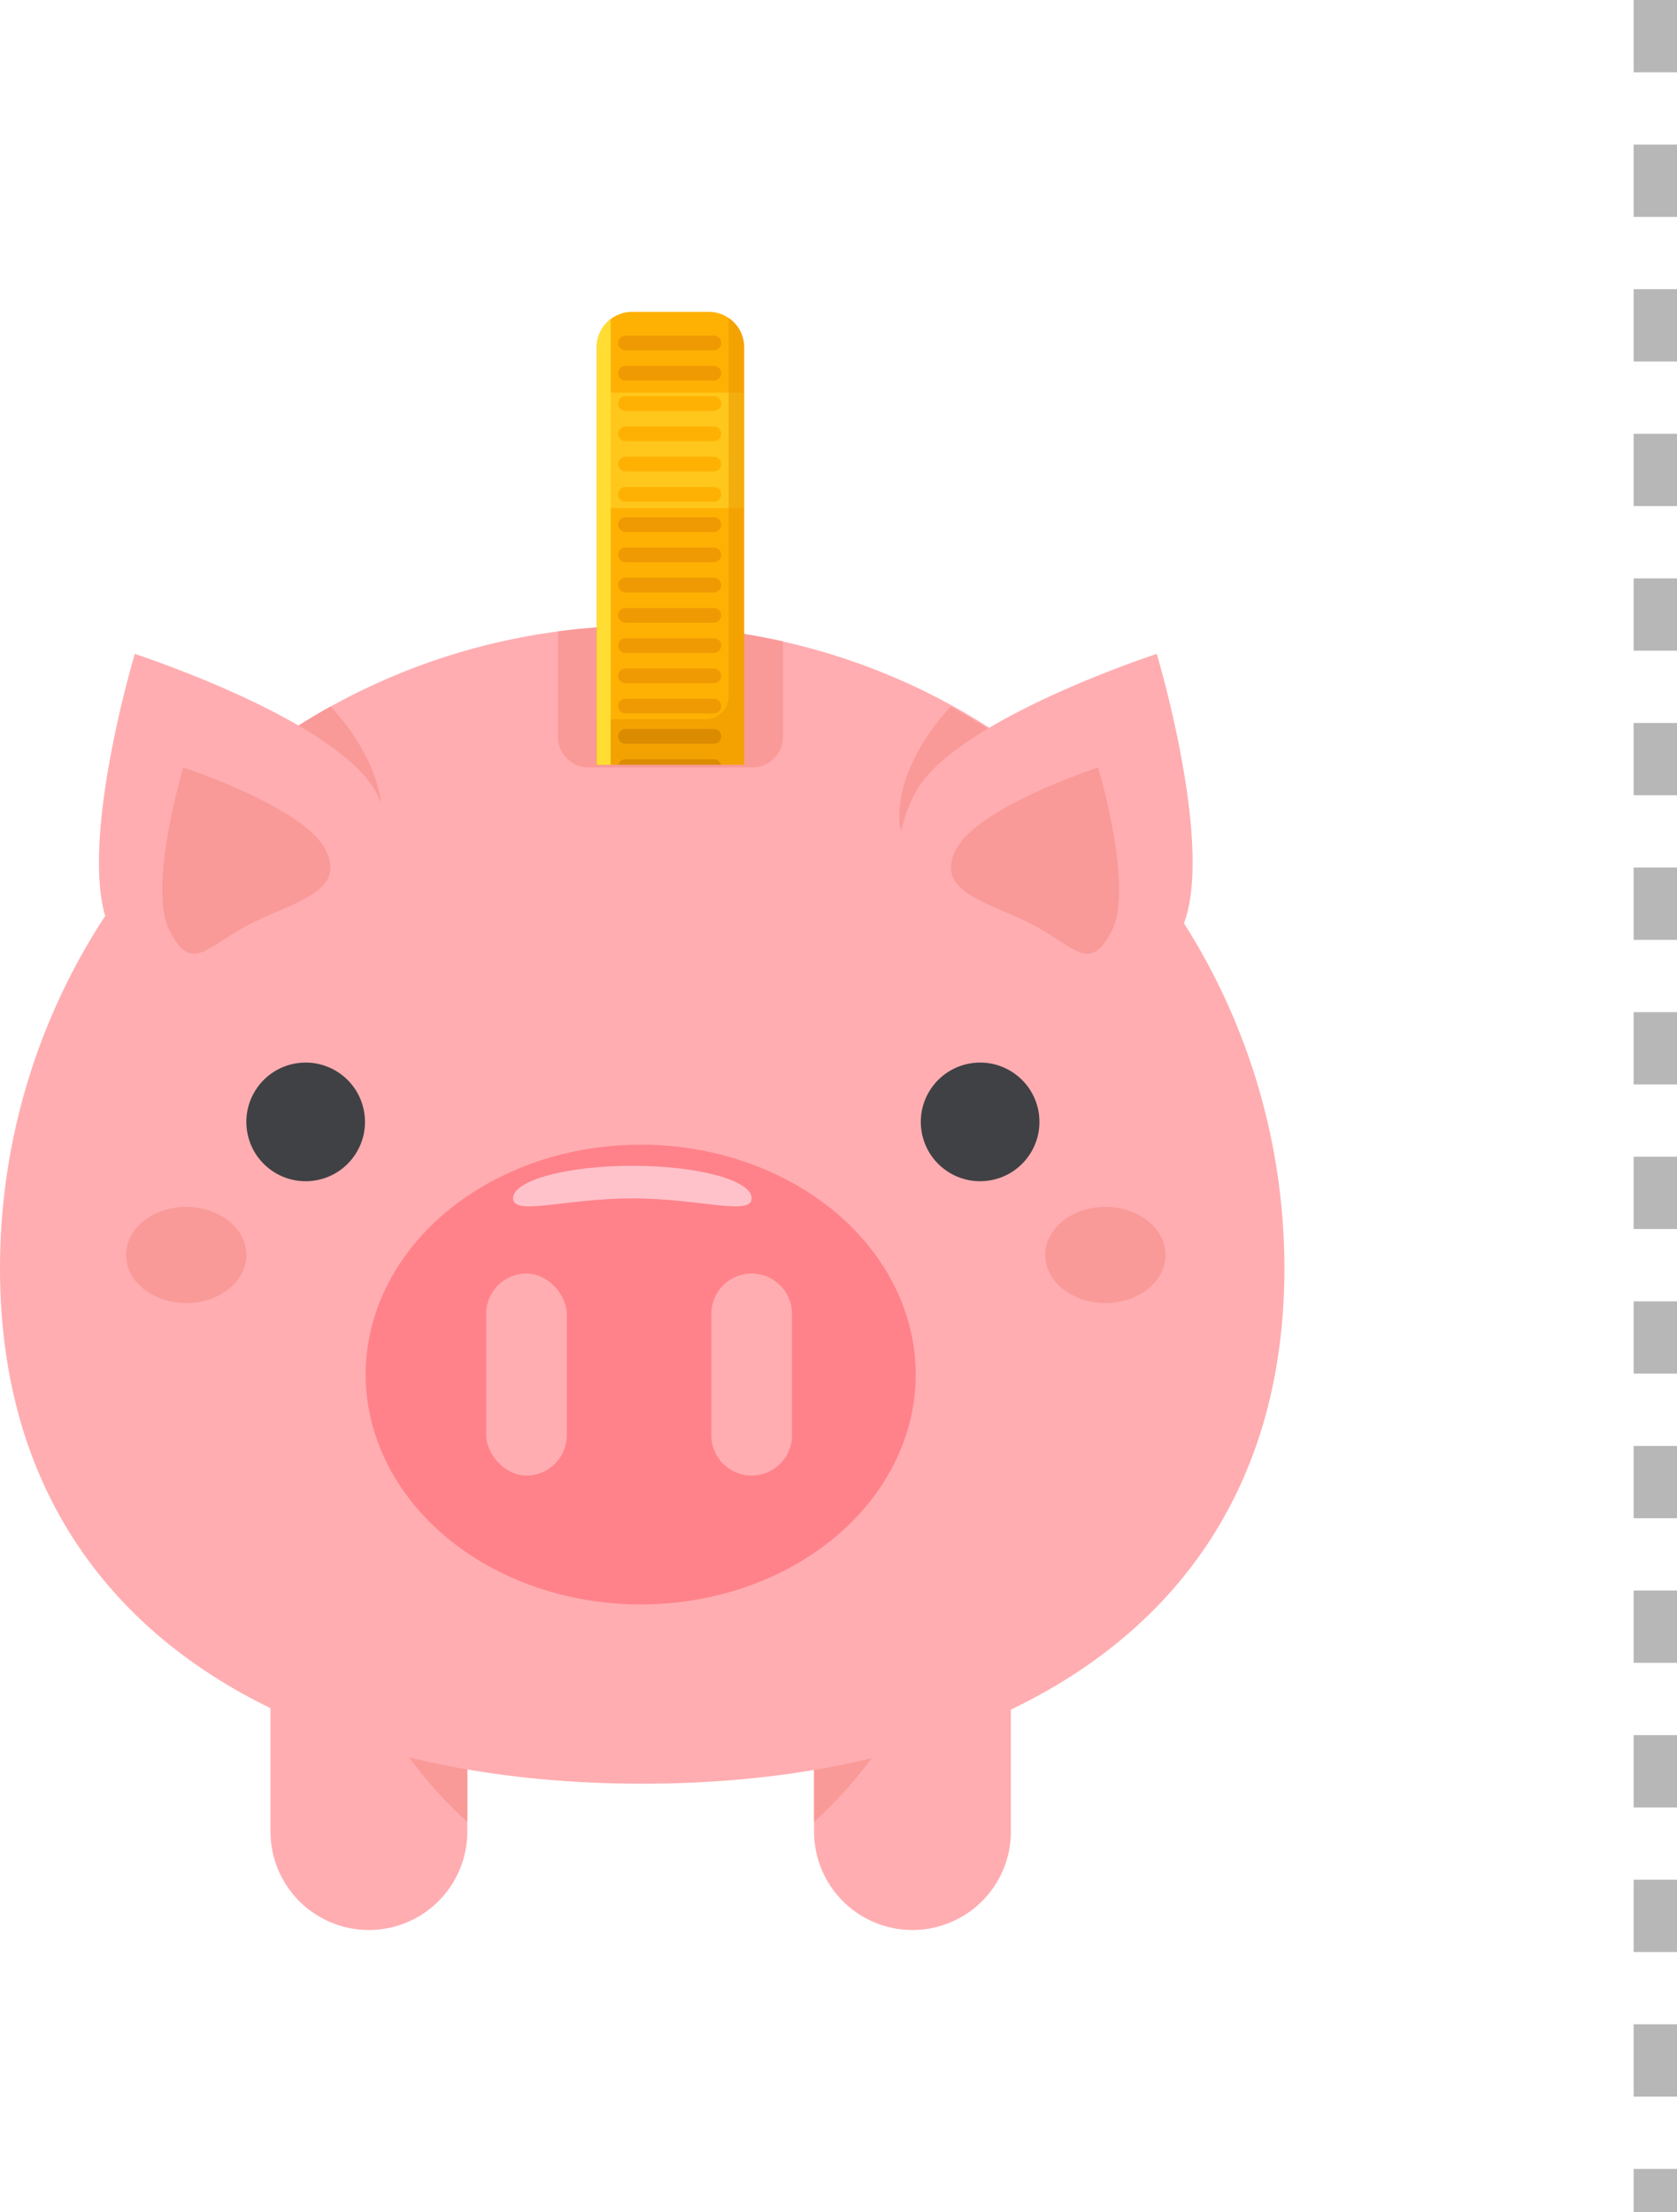 <svg xmlns="http://www.w3.org/2000/svg" width="116" height="153" viewBox="0 0 116 153">
  <g id="Grupo_63840" data-name="Grupo 63840" transform="translate(-529 -4584.5)">
    <line id="Línea_611" data-name="Línea 611" y2="153" transform="translate(643.5 4584.5)" fill="none" stroke="#707070" stroke-width="3" stroke-dasharray="5" opacity="0.5"/>
    <g id="Grupo_63201" data-name="Grupo 63201" transform="translate(260.374 4399.377)">
      <g id="Grupo_63176" data-name="Grupo 63176" transform="translate(268.626 228.409)">
        <g id="Grupo_63174" data-name="Grupo 63174" transform="translate(0 0)">
          <g id="Grupo_63156" data-name="Grupo 63156" transform="translate(18.71 71.402)">
            <g id="Grupo_63154" data-name="Grupo 63154">
              <path id="Rectángulo_19096" data-name="Rectángulo 19096" d="M0,0H13.614a0,0,0,0,1,0,0V11.983A6.807,6.807,0,0,1,6.807,18.79h0A6.807,6.807,0,0,1,0,11.983V0A0,0,0,0,1,0,0Z" fill="#ffadb1"/>
            </g>
            <g id="Grupo_63155" data-name="Grupo 63155" transform="translate(5.82 0)">
              <path id="Trazado_140743" data-name="Trazado 140743" d="M391.055,653.172V641.859h-7.794A29.968,29.968,0,0,0,391.055,653.172Z" transform="translate(-383.261 -641.859)" fill="#f99a98"/>
            </g>
          </g>
          <g id="Grupo_63159" data-name="Grupo 63159" transform="translate(56.31 71.402)">
            <g id="Grupo_63157" data-name="Grupo 63157">
              <path id="Rectángulo_19097" data-name="Rectángulo 19097" d="M6.807,0h0a6.807,6.807,0,0,1,6.807,6.807V18.79a0,0,0,0,1,0,0H0a0,0,0,0,1,0,0V6.807A6.807,6.807,0,0,1,6.807,0Z" transform="translate(13.614 18.79) rotate(-180)" fill="#ffadb1"/>
            </g>
            <g id="Grupo_63158" data-name="Grupo 63158" transform="translate(0 0)">
              <path id="Trazado_140744" data-name="Trazado 140744" d="M531.772,653.172V641.859h7.794A29.97,29.97,0,0,1,531.772,653.172Z" transform="translate(-531.772 -641.859)" fill="#f99a98"/>
            </g>
          </g>
          <g id="Grupo_63160" data-name="Grupo 63160">
            <path id="Trazado_140745" data-name="Trazado 140745" d="M357.469,352.607a44.421,44.421,0,1,0-88.843,0c0,24.533,19.888,35.652,44.421,35.652S357.469,377.14,357.469,352.607Z" transform="translate(-268.626 -308.185)" fill="#ffadb1"/>
          </g>
          <g id="Grupo_63161" data-name="Grupo 63161" transform="translate(12.467 5.577)">
            <path id="Trazado_140746" data-name="Trazado 140746" d="M326.888,342.238l.413,1.706s13.3,2.53,13.539-1.686c.239-4.19-3.512-7.965-3.557-8.01A44.591,44.591,0,0,0,326.888,342.238Z" transform="translate(-326.888 -334.248)" fill="#f99a98"/>
          </g>
          <g id="Grupo_63162" data-name="Grupo 63162" transform="translate(62.204 5.577)">
            <path id="Trazado_140747" data-name="Trazado 140747" d="M573.279,342.238l-.413,1.706s-13.3,2.53-13.539-1.686c-.239-4.19,3.512-7.965,3.557-8.01A44.587,44.587,0,0,1,573.279,342.238Z" transform="translate(-559.317 -334.248)" fill="#f99a98"/>
          </g>
          <g id="Grupo_63163" data-name="Grupo 63163" transform="translate(25.293 35.878)">
            <ellipse id="Elipse_1899" data-name="Elipse 1899" cx="19.024" cy="15.899" rx="19.024" ry="15.899" fill="#ff828a"/>
          </g>
          <g id="Grupo_63164" data-name="Grupo 63164" transform="translate(6.845 1.938)">
            <path id="Trazado_140748" data-name="Trazado 140748" d="M319.823,326.883c-2.651-5.064-16.728-9.642-16.728-9.642s-4.26,14.177-1.61,19.241a10.349,10.349,0,0,0,18.338-9.6Z" transform="translate(-300.616 -317.241)" fill="#ffadb1"/>
          </g>
          <g id="Grupo_63165" data-name="Grupo 63165" transform="translate(11.22 9.793)">
            <path id="Trazado_140749" data-name="Trazado 140749" d="M332.343,359.616c-1.557-2.975-9.828-5.665-9.828-5.665s-2.5,8.329-.946,11.3,2.5,1.128,5.479-.429S333.9,362.591,332.343,359.616Z" transform="translate(-321.059 -353.951)" fill="#f99a98"/>
          </g>
          <g id="Grupo_63166" data-name="Grupo 63166" transform="translate(62.105 1.938)">
            <path id="Trazado_140750" data-name="Trazado 140750" d="M560.039,326.883c2.651-5.064,16.728-9.642,16.728-9.642s4.26,14.177,1.61,19.241a10.349,10.349,0,1,1-18.338-9.6Z" transform="translate(-558.857 -317.241)" fill="#ffadb1"/>
          </g>
          <g id="Grupo_63167" data-name="Grupo 63167" transform="translate(63.157 29.665)">
            <circle id="Elipse_1900" data-name="Elipse 1900" cx="4.103" cy="4.103" r="4.103" transform="translate(0 1.154) rotate(-8.085)" fill="#404144"/>
          </g>
          <g id="Grupo_63168" data-name="Grupo 63168" transform="translate(16.439 29.6)">
            <circle id="Elipse_1901" data-name="Elipse 1901" cx="4.103" cy="4.103" r="4.103" transform="translate(0 1.307) rotate(-9.162)" fill="#404144"/>
          </g>
          <g id="Grupo_63169" data-name="Grupo 63169" transform="translate(49.204 44.791)">
            <path id="Trazado_140751" data-name="Trazado 140751" d="M501.357,531.476h0a2.789,2.789,0,0,1-2.789-2.789v-8.393a2.789,2.789,0,0,1,2.789-2.789h0a2.789,2.789,0,0,1,2.789,2.789v8.393A2.789,2.789,0,0,1,501.357,531.476Z" transform="translate(-498.568 -517.504)" fill="#ffadb1"/>
          </g>
          <g id="Grupo_63170" data-name="Grupo 63170" transform="translate(33.627 44.791)">
            <rect id="Rectángulo_19098" data-name="Rectángulo 19098" width="5.579" height="13.972" rx="2.789" fill="#ffadb1"/>
          </g>
          <g id="Grupo_63171" data-name="Grupo 63171" transform="translate(72.3 40.179)">
            <ellipse id="Elipse_1902" data-name="Elipse 1902" cx="4.16" cy="3.326" rx="4.16" ry="3.326" fill="#f99a98"/>
          </g>
          <g id="Grupo_63172" data-name="Grupo 63172" transform="translate(8.72 40.179)">
            <ellipse id="Elipse_1903" data-name="Elipse 1903" cx="4.16" cy="3.326" rx="4.16" ry="3.326" fill="#f99a98"/>
          </g>
          <g id="Grupo_63173" data-name="Grupo 63173" transform="translate(65.774 9.793)">
            <path id="Trazado_140752" data-name="Trazado 140752" d="M576.357,359.616c1.557-2.975,9.828-5.665,9.828-5.665s2.5,8.329.946,11.3-2.5,1.128-5.479-.429S574.8,362.591,576.357,359.616Z" transform="translate(-576.001 -353.951)" fill="#f99a98"/>
          </g>
        </g>
        <g id="Grupo_63175" data-name="Grupo 63175" transform="translate(35.49 37.34)">
          <path id="Trazado_140753" data-name="Trazado 140753" d="M450.98,484.933c0,1.243-3.694,0-8.252,0s-8.252,1.243-8.252,0,3.695-2.251,8.252-2.251S450.98,483.69,450.98,484.933Z" transform="translate(-434.476 -482.682)" fill="#ffc2ca"/>
        </g>
      </g>
      <path id="Trazado_140754" data-name="Trazado 140754" d="M464.536,315.847v-6.589a44.733,44.733,0,0,0-15.571-.692v7.281a2.131,2.131,0,0,0,2.131,2.131H462.4A2.131,2.131,0,0,0,464.536,315.847Z" transform="translate(-141.749 -79.776)" fill="#f99a98"/>
      <g id="Grupo_63200" data-name="Grupo 63200" transform="translate(309.903 206.69)">
        <g id="Grupo_63177" data-name="Grupo 63177" transform="translate(0)">
          <path id="Trazado_140755" data-name="Trazado 140755" d="M471.719,238.014V209.143a2.453,2.453,0,0,0-2.453-2.453h-5.291a2.453,2.453,0,0,0-2.453,2.453v28.871Z" transform="translate(-461.522 -206.69)" fill="#ffb103"/>
        </g>
        <g id="Grupo_63178" data-name="Grupo 63178" transform="translate(0 5.589)" opacity="0.5">
          <rect id="Rectángulo_19099" data-name="Rectángulo 19099" width="7.987" height="10.197" transform="translate(0 7.987) rotate(-90)" fill="#fd3"/>
        </g>
        <g id="Grupo_63180" data-name="Grupo 63180" transform="translate(0 0.425)" opacity="0.5">
          <g id="Grupo_63179" data-name="Grupo 63179">
            <path id="Trazado_140756" data-name="Trazado 140756" d="M471.719,239.575V210.7a2.45,2.45,0,0,0-1.073-2.028v26.171a1.58,1.58,0,0,1-1.58,1.58h-7.544v3.148Z" transform="translate(-461.522 -208.676)" fill="#e89400"/>
          </g>
        </g>
        <g id="Grupo_63198" data-name="Grupo 63198" transform="translate(1.479 1.649)">
          <g id="Grupo_63182" data-name="Grupo 63182" transform="translate(0.018 29.293)" opacity="0.7">
            <g id="Grupo_63181" data-name="Grupo 63181">
              <path id="Trazado_140757" data-name="Trazado 140757" d="M475.612,351.67a.508.508,0,0,0-.491-.382H469.01a.508.508,0,0,0-.491.382Z" transform="translate(-468.519 -351.288)" fill="#d18100"/>
            </g>
          </g>
          <g id="Grupo_63184" data-name="Grupo 63184" transform="translate(0 27.201)" opacity="0.7">
            <g id="Grupo_63183" data-name="Grupo 63183">
              <path id="Trazado_140758" data-name="Trazado 140758" d="M475.564,342.02h0a.509.509,0,0,1-.509.509h-6.111a.509.509,0,0,1-.509-.509h0a.509.509,0,0,1,.509-.509h6.111A.509.509,0,0,1,475.564,342.02Z" transform="translate(-468.434 -341.511)" fill="#d18100"/>
            </g>
          </g>
          <g id="Grupo_63185" data-name="Grupo 63185" transform="translate(0 25.108)">
            <path id="Trazado_140759" data-name="Trazado 140759" d="M475.564,332.242h0a.509.509,0,0,1-.509.509h-6.111a.509.509,0,0,1-.509-.509h0a.509.509,0,0,1,.509-.509h6.111A.509.509,0,0,1,475.564,332.242Z" transform="translate(-468.434 -331.733)" fill="#ef9a03"/>
          </g>
          <g id="Grupo_63186" data-name="Grupo 63186" transform="translate(0 23.016)">
            <path id="Trazado_140760" data-name="Trazado 140760" d="M475.564,322.464h0a.509.509,0,0,1-.509.509h-6.111a.509.509,0,0,1-.509-.509h0a.509.509,0,0,1,.509-.509h6.111A.509.509,0,0,1,475.564,322.464Z" transform="translate(-468.434 -321.955)" fill="#ef9a03"/>
          </g>
          <g id="Grupo_63187" data-name="Grupo 63187" transform="translate(0 20.924)">
            <path id="Trazado_140761" data-name="Trazado 140761" d="M475.564,312.686h0a.509.509,0,0,1-.509.509h-6.111a.509.509,0,0,1-.509-.509h0a.509.509,0,0,1,.509-.509h6.111A.509.509,0,0,1,475.564,312.686Z" transform="translate(-468.434 -312.177)" fill="#ef9a03"/>
          </g>
          <g id="Grupo_63188" data-name="Grupo 63188" transform="translate(0 18.831)">
            <path id="Trazado_140762" data-name="Trazado 140762" d="M475.564,302.908h0a.509.509,0,0,1-.509.509h-6.111a.509.509,0,0,1-.509-.509h0a.509.509,0,0,1,.509-.509h6.111A.509.509,0,0,1,475.564,302.908Z" transform="translate(-468.434 -302.399)" fill="#ef9a03"/>
          </g>
          <g id="Grupo_63189" data-name="Grupo 63189" transform="translate(0 16.739)">
            <path id="Trazado_140763" data-name="Trazado 140763" d="M475.564,293.13h0a.509.509,0,0,1-.509.509h-6.111a.509.509,0,0,1-.509-.509h0a.509.509,0,0,1,.509-.509h6.111A.509.509,0,0,1,475.564,293.13Z" transform="translate(-468.434 -292.621)" fill="#ef9a03"/>
          </g>
          <g id="Grupo_63190" data-name="Grupo 63190" transform="translate(0 14.646)">
            <path id="Trazado_140764" data-name="Trazado 140764" d="M475.564,283.352h0a.509.509,0,0,1-.509.509h-6.111a.509.509,0,0,1-.509-.509h0a.509.509,0,0,1,.509-.509h6.111A.509.509,0,0,1,475.564,283.352Z" transform="translate(-468.434 -282.843)" fill="#ef9a03"/>
          </g>
          <g id="Grupo_63191" data-name="Grupo 63191" transform="translate(0 12.554)">
            <path id="Trazado_140765" data-name="Trazado 140765" d="M475.564,273.574h0a.509.509,0,0,1-.509.509h-6.111a.509.509,0,0,1-.509-.509h0a.509.509,0,0,1,.509-.509h6.111A.509.509,0,0,1,475.564,273.574Z" transform="translate(-468.434 -273.065)" fill="#ef9a03"/>
          </g>
          <g id="Grupo_63192" data-name="Grupo 63192" transform="translate(0 10.462)">
            <path id="Trazado_140766" data-name="Trazado 140766" d="M475.564,263.8h0a.509.509,0,0,1-.509.509h-6.111a.509.509,0,0,1-.509-.509h0a.509.509,0,0,1,.509-.509h6.111A.509.509,0,0,1,475.564,263.8Z" transform="translate(-468.434 -263.287)" fill="#ffb103"/>
          </g>
          <g id="Grupo_63193" data-name="Grupo 63193" transform="translate(0 8.369)">
            <path id="Trazado_140767" data-name="Trazado 140767" d="M475.564,254.018h0a.509.509,0,0,1-.509.509h-6.111a.509.509,0,0,1-.509-.509h0a.509.509,0,0,1,.509-.509h6.111A.509.509,0,0,1,475.564,254.018Z" transform="translate(-468.434 -253.509)" fill="#ffb103"/>
          </g>
          <g id="Grupo_63194" data-name="Grupo 63194" transform="translate(0 6.277)">
            <path id="Trazado_140768" data-name="Trazado 140768" d="M475.564,244.24h0a.509.509,0,0,1-.509.509h-6.111a.509.509,0,0,1-.509-.509h0a.509.509,0,0,1,.509-.509h6.111A.509.509,0,0,1,475.564,244.24Z" transform="translate(-468.434 -243.731)" fill="#ffb103"/>
          </g>
          <g id="Grupo_63195" data-name="Grupo 63195" transform="translate(0 4.185)">
            <path id="Trazado_140769" data-name="Trazado 140769" d="M475.564,234.462h0a.509.509,0,0,1-.509.509h-6.111a.509.509,0,0,1-.509-.509h0a.509.509,0,0,1,.509-.509h6.111A.509.509,0,0,1,475.564,234.462Z" transform="translate(-468.434 -233.953)" fill="#ffb103"/>
          </g>
          <g id="Grupo_63196" data-name="Grupo 63196" transform="translate(0 2.092)">
            <path id="Trazado_140770" data-name="Trazado 140770" d="M475.564,224.684h0a.509.509,0,0,1-.509.509h-6.111a.509.509,0,0,1-.509-.509h0a.509.509,0,0,1,.509-.509h6.111A.509.509,0,0,1,475.564,224.684Z" transform="translate(-468.434 -224.175)" fill="#ef9a03"/>
          </g>
          <g id="Grupo_63197" data-name="Grupo 63197">
            <path id="Trazado_140771" data-name="Trazado 140771" d="M475.564,214.906h0a.509.509,0,0,1-.509.509h-6.111a.509.509,0,0,1-.509-.509h0a.509.509,0,0,1,.509-.509h6.111A.509.509,0,0,1,475.564,214.906Z" transform="translate(-468.434 -214.397)" fill="#ef9a03"/>
          </g>
        </g>
        <g id="Grupo_63199" data-name="Grupo 63199" transform="translate(0 0.507)">
          <path id="Trazado_140772" data-name="Trazado 140772" d="M462.486,239.874V209.057a2.446,2.446,0,0,0-.964,1.946v28.871Z" transform="translate(-461.522 -209.057)" fill="#fd3"/>
        </g>
      </g>
    </g>
  </g>
</svg>
